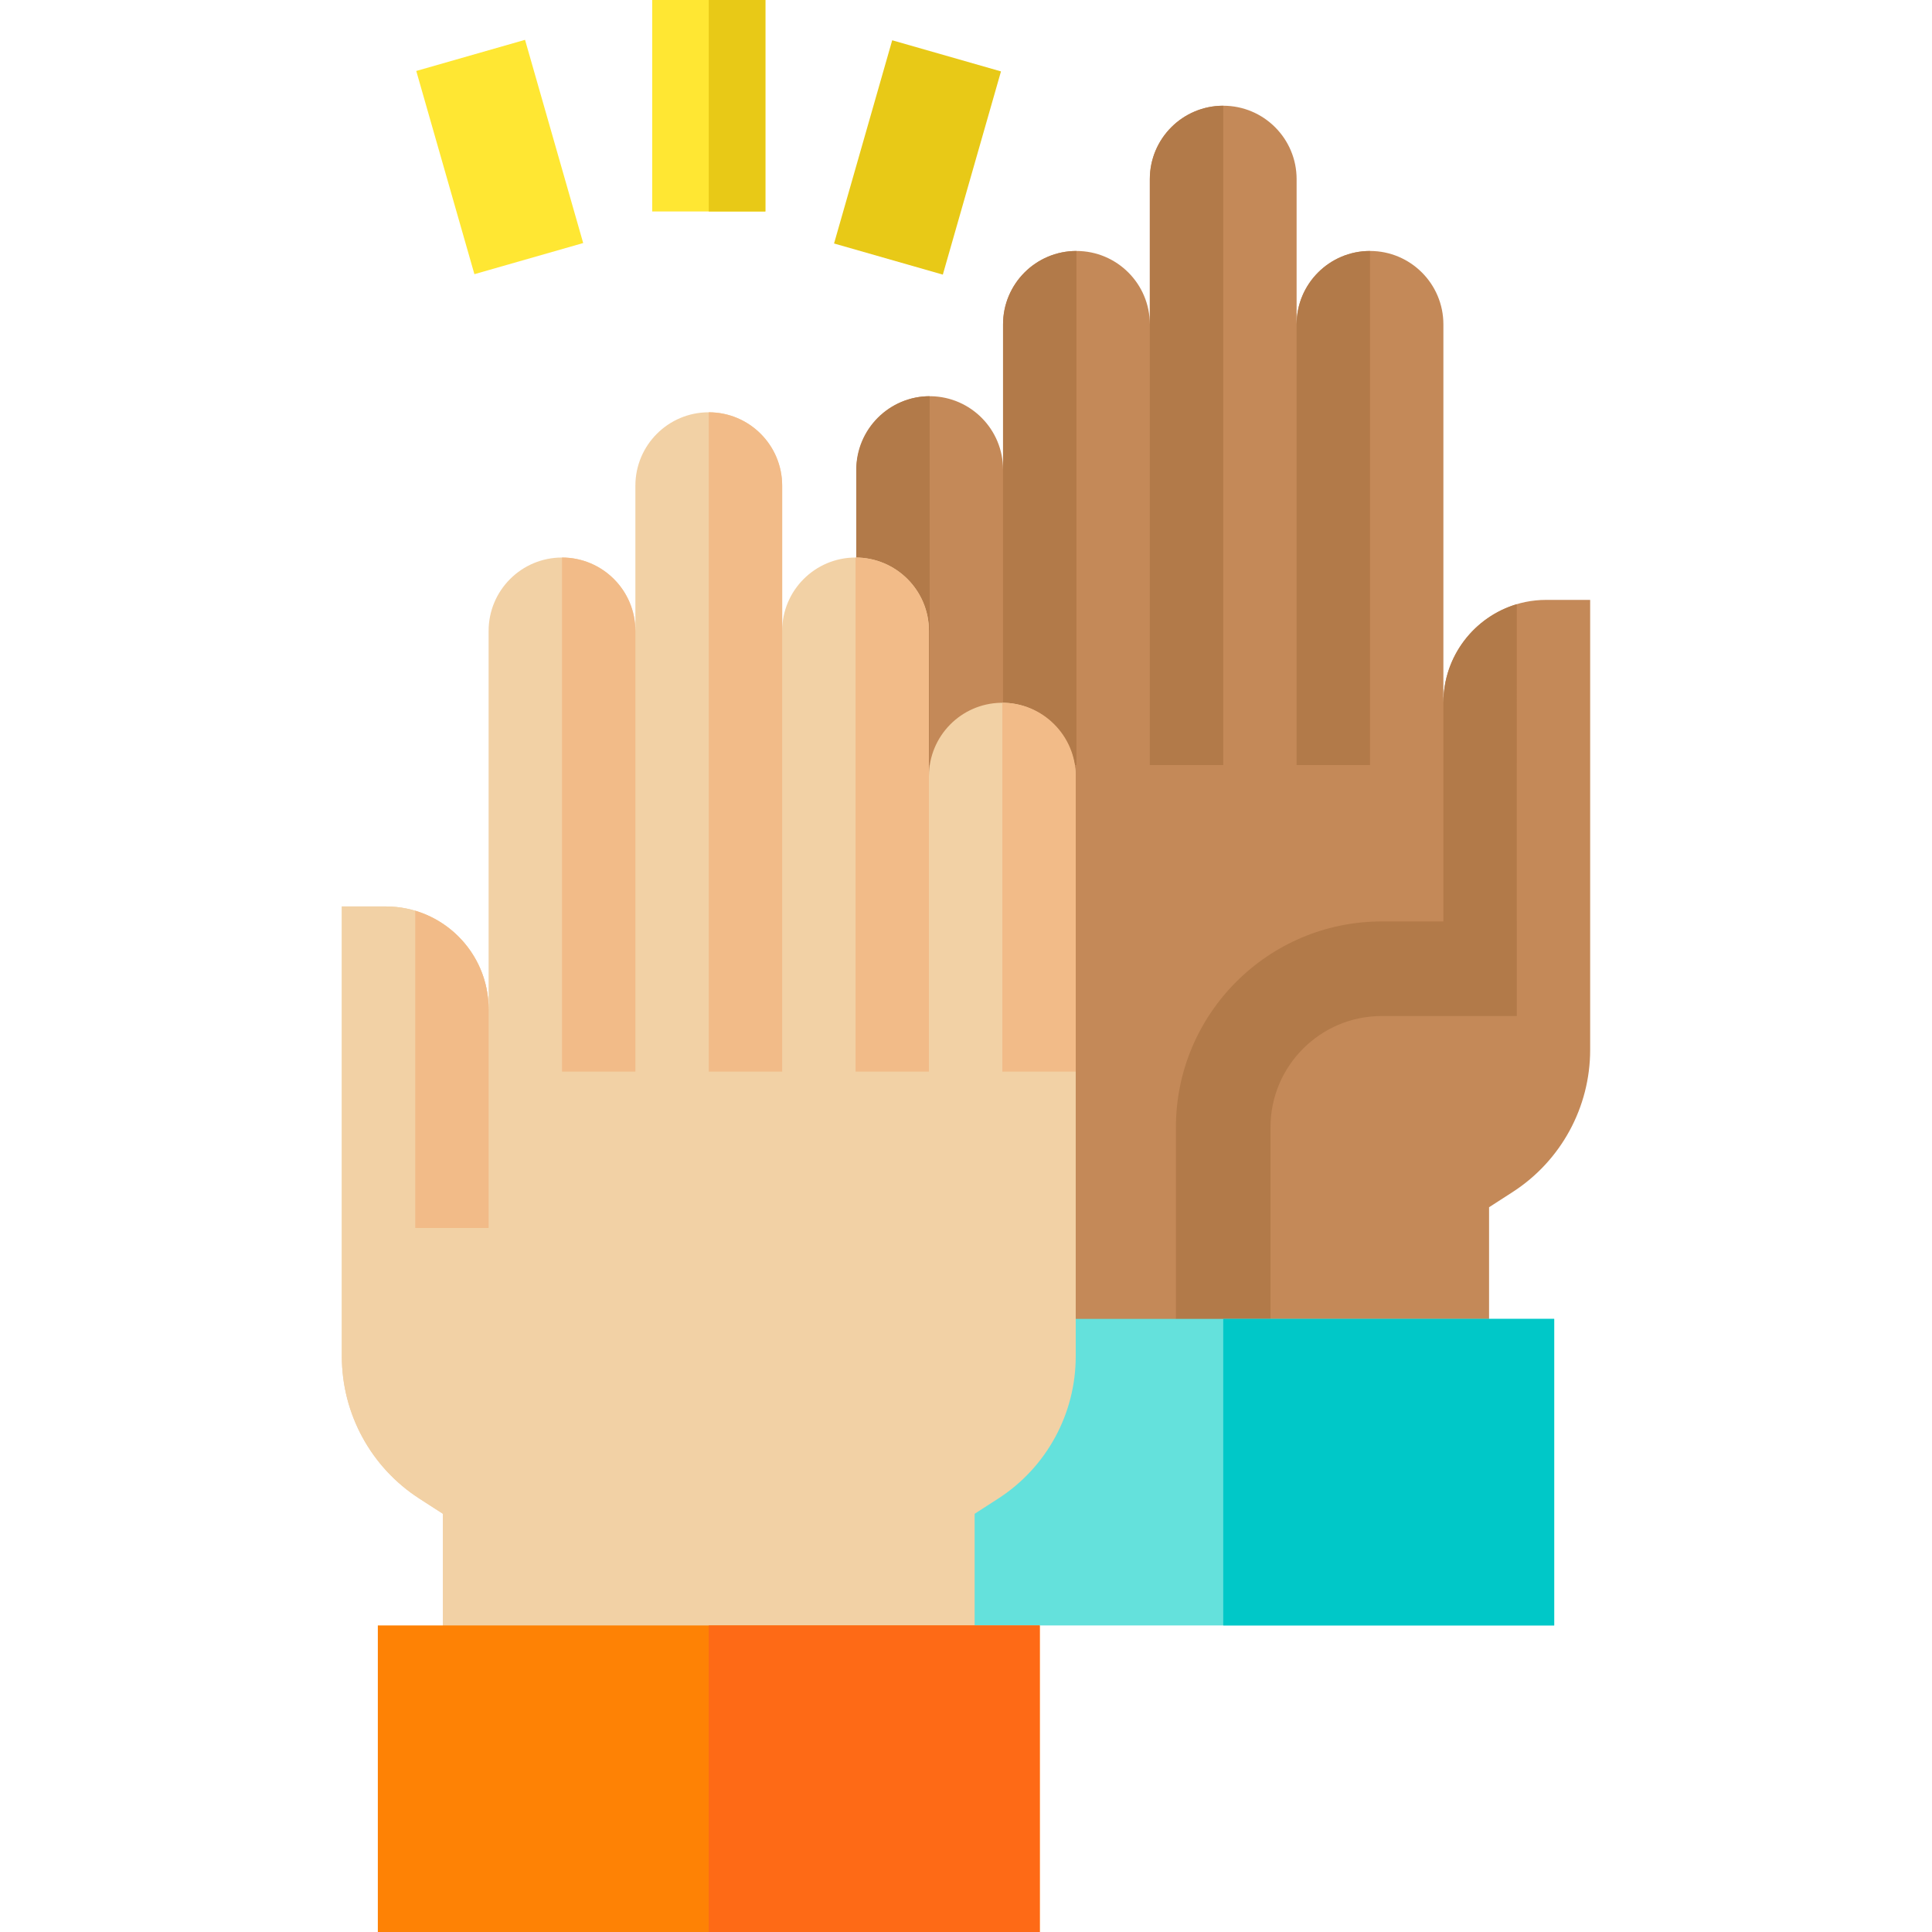 <?xml version="1.0" encoding="iso-8859-1"?>
<!-- Generator: Adobe Illustrator 21.0.0, SVG Export Plug-In . SVG Version: 6.00 Build 0)  -->
<svg version="1.1" id="Capa_1" xmlns="http://www.w3.org/2000/svg" xmlns:xlink="http://www.w3.org/1999/xlink" x="0px" y="0px"
	 viewBox="0 0 512 512" style="enable-background:new 0 0 512 512;" xml:space="preserve">
<path style="fill:#C48958;" d="M343.615,47.469v38.49c0-10.741,8.707-19.449,19.449-19.449c10.741,0,19.449,8.707,19.449,19.449
	v100.258c0.004-15.045,12.202-27.239,27.247-27.239h11.65V278.21c0,15.234-7.733,29.427-20.535,37.686l-6.257,4.037v70.206H253.714
	v-70.206l-6.258-4.037c-12.801-8.259-20.535-22.452-20.535-37.686v-64.506v-88.871c0-10.906,8.925-20.038,19.828-19.83
	c10.566,0.202,19.07,8.831,19.07,19.445v-38.49c0-10.741,8.707-19.449,19.449-19.449c10.741,0,19.449,8.707,19.449,19.449v-38.49
	c0-10.741,8.708-19.449,19.449-19.449C334.907,28.02,343.615,36.727,343.615,47.469z"/>
<g>
	<path style="fill:#B27A49;" d="M343.615,85.958c0-10.741,8.707-19.449,19.449-19.449v136.237h-19.449V85.958z"/>
	<path style="fill:#B27A49;" d="M265.819,85.958c0-10.741,8.707-19.449,19.449-19.449v136.237h-19.449V85.958z"/>
	<path style="fill:#B27A49;" d="M226.922,124.452c0-10.741,8.707-19.449,19.449-19.449v97.743h-19.449V124.452z"/>
	<path style="fill:#B27A49;" d="M304.717,47.469c0-10.741,8.707-19.449,19.449-19.449v174.727h-19.449V47.469z"/>
	<path style="fill:#B27A49;" d="M401.961,244.19v25.067h-35.79c-16.251,0-29.473,13.221-29.473,29.472v91.409h-25.067v-91.409
		c0-30.073,24.466-54.539,54.539-54.539h16.341v-57.974c0.003-12.334,8.204-22.747,19.449-26.101L401.961,244.19L401.961,244.19z"/>
</g>
<rect x="236.46" y="349.52" style="fill:#64E1DC;" width="175.42" height="81.24"/>
<rect x="324.17" y="349.52" style="fill:#00C8C8;" width="87.71" height="81.24"/>
<path style="fill:#F2D1A5;" d="M168.385,128.71v38.49c0-10.741-8.707-19.449-19.449-19.449s-19.449,8.707-19.449,19.449v100.258
	c-0.004-15.045-12.202-27.239-27.247-27.239H90.59V359.45c0,15.234,7.733,29.427,20.535,37.686l6.257,4.037v70.206h140.904v-70.206
	l6.258-4.037c12.801-8.259,20.535-22.452,20.535-37.686v-64.506v-88.871c0-10.906-8.925-20.038-19.828-19.83
	c-10.566,0.202-19.07,8.831-19.07,19.445v-38.49c0-10.741-8.707-19.449-19.449-19.449s-19.449,8.707-19.449,19.449v-38.49
	c0-10.741-8.708-19.449-19.449-19.449S168.385,117.968,168.385,128.71z"/>
<g>
	<path style="fill:#F2BB88;" d="M168.385,167.199c0-10.741-8.707-19.449-19.449-19.449v136.237h19.449V167.199z"/>
	<path style="fill:#F2BB88;" d="M246.181,167.199c0-10.741-8.707-19.449-19.449-19.449v136.237h19.449V167.199z"/>
	<path style="fill:#F2BB88;" d="M285.078,205.693c0-10.741-8.707-19.449-19.449-19.449v97.743h19.449V205.693z"/>
	<path style="fill:#F2BB88;" d="M207.283,128.71c0-10.741-8.707-19.449-19.449-19.449v174.727h19.449V128.71z"/>
</g>
<path style="fill:#F2D1A5;" d="M90.59,359.45c0,15.234,7.733,29.427,20.535,37.686l6.257,4.037v70.206h140.904V449.16H129.487
	V267.458c-0.004-15.045-12.202-27.239-27.247-27.239H90.59V359.45z"/>
<path style="fill:#F2BB88;" d="M110.039,241.357v84.074h19.449v-57.974C129.484,255.124,121.283,244.711,110.039,241.357z"/>
<rect x="100.13" y="430.76" style="fill:#FE8205;" width="175.42" height="81.24"/>
<rect x="187.83" y="430.76" style="fill:#FE6A16;" width="87.71" height="81.24"/>
<rect x="172.84" style="fill:#FFE733;" width="30" height="56.04"/>
<rect x="187.83" style="fill:#E8C917;" width="15" height="56.04"/>
<rect x="117.492" y="13.605" transform="matrix(0.961 -0.275 0.275 0.961 -6.338 38.042)" style="fill:#FFE733;" width="29.999" height="56.038"/>
<rect x="215.153" y="26.619" transform="matrix(0.275 -0.961 0.961 0.275 136.283 263.968)" style="fill:#E8C917;" width="56.038" height="29.999"/>
<g>
</g>
<g>
</g>
<g>
</g>
<g>
</g>
<g>
</g>
<g>
</g>
<g>
</g>
<g>
</g>
<g>
</g>
<g>
</g>
<g>
</g>
<g>
</g>
<g>
</g>
<g>
</g>
<g>
</g>
</svg>
